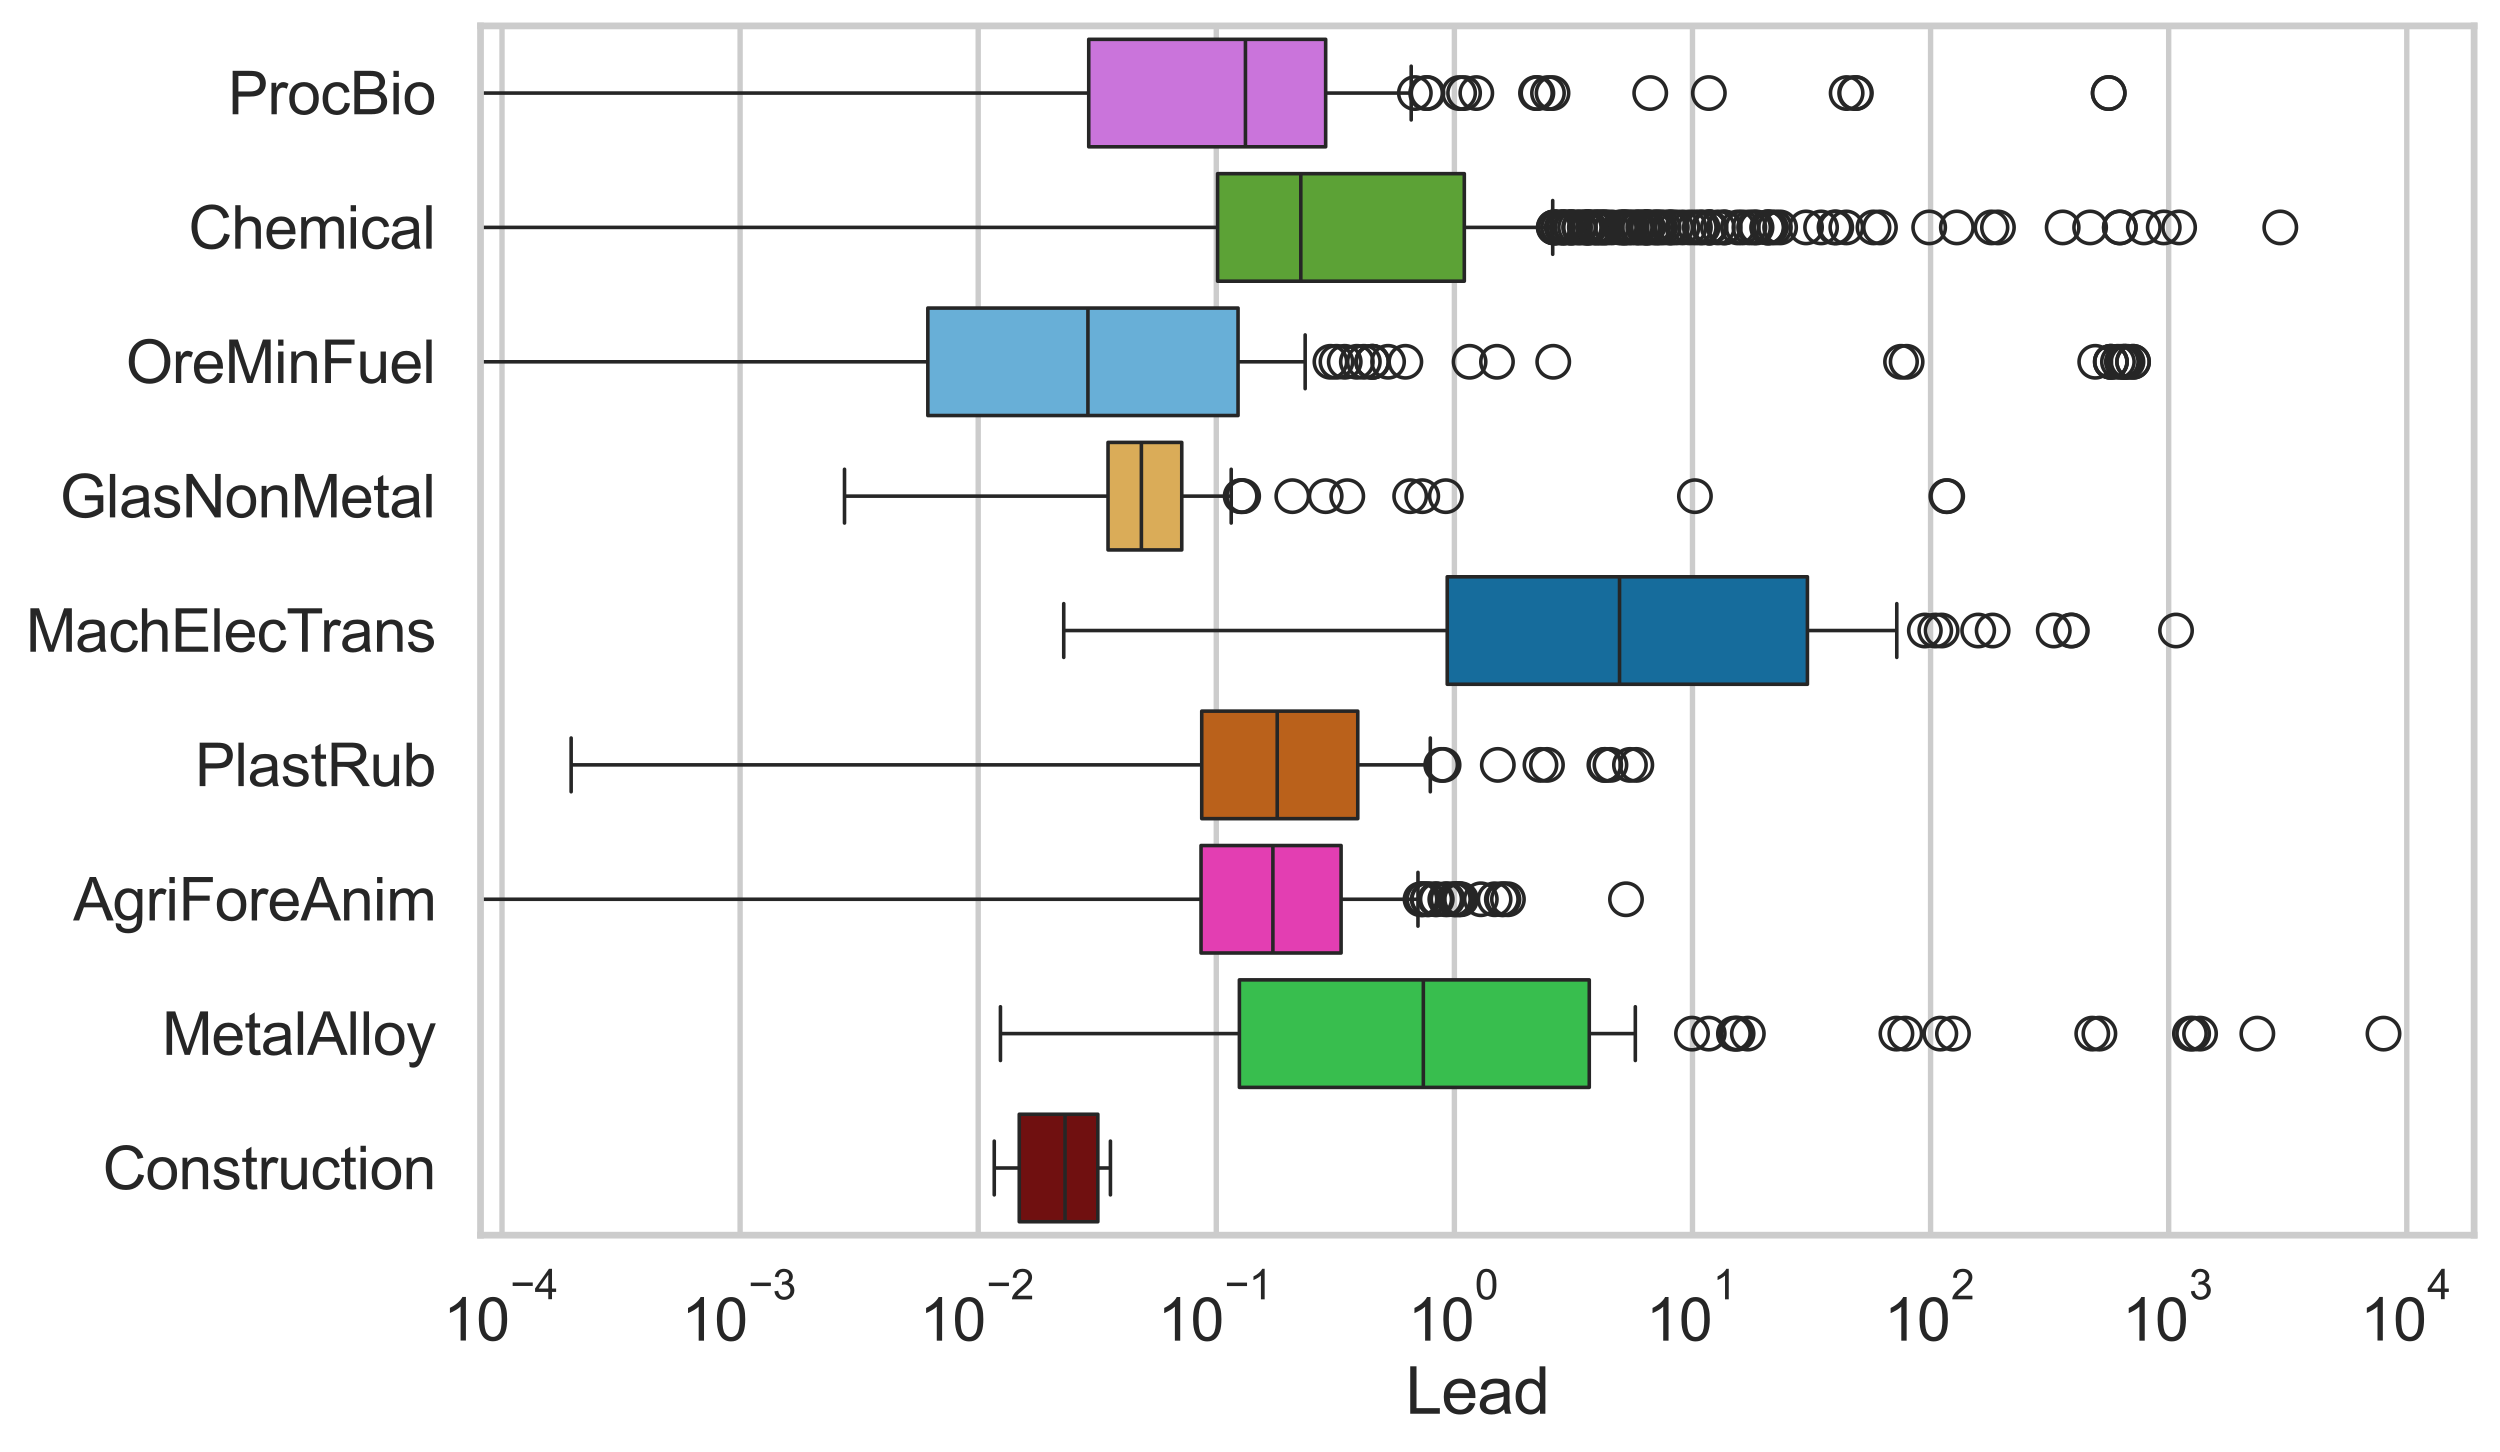 <?xml version="1.0" encoding="utf-8" standalone="no"?>
<!DOCTYPE svg PUBLIC "-//W3C//DTD SVG 1.1//EN"
  "http://www.w3.org/Graphics/SVG/1.1/DTD/svg11.dtd">
<svg xmlns:xlink="http://www.w3.org/1999/xlink" width="695.577pt" height="404.121pt" viewBox="0 0 695.577 404.121" xmlns="http://www.w3.org/2000/svg" version="1.1">
 <defs>
  <style type="text/css">*{stroke-linejoin: round; stroke-linecap: butt}</style>
 </defs>
 <g id="figure_1">
  <g id="patch_1">
   <path d="M 0 404.121 
L 695.577 404.121 
L 695.577 0 
L 0 0 
z
" style="fill: #ffffff"/>
  </g>
  <g id="axes_1">
   <g id="patch_2">
    <path d="M 133.697 343.665 
L 688.377 343.665 
L 688.377 7.2 
L 133.697 7.2 
z
" style="fill: #ffffff"/>
   </g>
   <g id="matplotlib.axis_1">
    <g id="xtick_1">
     <g id="line2d_1">
      <path d="M 139.674 343.665 
L 139.674 7.2 
" clip-path="url(#p2e1e5eff1b)" style="fill: none; stroke: #cccccc; stroke-width: 1.5; stroke-linecap: round"/>
     </g>
     <g id="text_1">
      <!-- $\mathdefault{10^{-4}}$ -->
      <g style="fill: #262626" transform="translate(123.339 373.015) scale(0.165 -0.165)">
       <defs>
        <path id="ArialMT-31" d="M 2384 0 
L 1822 0 
L 1822 3584 
Q 1619 3391 1289 3197 
Q 959 3003 697 2906 
L 697 3450 
Q 1169 3672 1522 3987 
Q 1875 4303 2022 4600 
L 2384 4600 
L 2384 0 
z
" transform="scale(0.016)"/>
        <path id="ArialMT-30" d="M 266 2259 
Q 266 3072 433 3567 
Q 600 4063 929 4331 
Q 1259 4600 1759 4600 
Q 2128 4600 2406 4451 
Q 2684 4303 2865 4023 
Q 3047 3744 3150 3342 
Q 3253 2941 3253 2259 
Q 3253 1453 3087 958 
Q 2922 463 2592 192 
Q 2263 -78 1759 -78 
Q 1097 -78 719 397 
Q 266 969 266 2259 
z
M 844 2259 
Q 844 1131 1108 757 
Q 1372 384 1759 384 
Q 2147 384 2411 759 
Q 2675 1134 2675 2259 
Q 2675 3391 2411 3762 
Q 2147 4134 1753 4134 
Q 1366 4134 1134 3806 
Q 844 3388 844 2259 
z
" transform="scale(0.016)"/>
        <path id="ArialMT-2212" d="M 3381 1997 
L 356 1997 
L 356 2522 
L 3381 2522 
L 3381 1997 
z
" transform="scale(0.016)"/>
        <path id="ArialMT-34" d="M 2069 0 
L 2069 1097 
L 81 1097 
L 81 1613 
L 2172 4581 
L 2631 4581 
L 2631 1613 
L 3250 1613 
L 3250 1097 
L 2631 1097 
L 2631 0 
L 2069 0 
z
M 2069 1613 
L 2069 3678 
L 634 1613 
L 2069 1613 
z
" transform="scale(0.016)"/>
       </defs>
       <use xlink:href="#ArialMT-31" transform="translate(0 0.202)"/>
       <use xlink:href="#ArialMT-30" transform="translate(55.615 0.202)"/>
       <use xlink:href="#ArialMT-2212" transform="translate(112.973 69.895) scale(0.7)"/>
       <use xlink:href="#ArialMT-34" transform="translate(153.852 69.895) scale(0.7)"/>
      </g>
     </g>
    </g>
    <g id="xtick_2">
     <g id="line2d_2">
      <path d="M 205.92 343.665 
L 205.92 7.2 
" clip-path="url(#p2e1e5eff1b)" style="fill: none; stroke: #cccccc; stroke-width: 1.5; stroke-linecap: round"/>
     </g>
     <g id="text_2">
      <!-- $\mathdefault{10^{-3}}$ -->
      <g style="fill: #262626" transform="translate(189.585 373.18) scale(0.165 -0.165)">
       <defs>
        <path id="ArialMT-33" d="M 269 1209 
L 831 1284 
Q 928 806 1161 595 
Q 1394 384 1728 384 
Q 2125 384 2398 659 
Q 2672 934 2672 1341 
Q 2672 1728 2419 1979 
Q 2166 2231 1775 2231 
Q 1616 2231 1378 2169 
L 1441 2663 
Q 1497 2656 1531 2656 
Q 1891 2656 2178 2843 
Q 2466 3031 2466 3422 
Q 2466 3731 2256 3934 
Q 2047 4138 1716 4138 
Q 1388 4138 1169 3931 
Q 950 3725 888 3313 
L 325 3413 
Q 428 3978 793 4289 
Q 1159 4600 1703 4600 
Q 2078 4600 2393 4439 
Q 2709 4278 2876 4000 
Q 3044 3722 3044 3409 
Q 3044 3113 2884 2869 
Q 2725 2625 2413 2481 
Q 2819 2388 3044 2092 
Q 3269 1797 3269 1353 
Q 3269 753 2831 336 
Q 2394 -81 1725 -81 
Q 1122 -81 723 278 
Q 325 638 269 1209 
z
" transform="scale(0.016)"/>
       </defs>
       <use xlink:href="#ArialMT-31" transform="translate(0 0.994)"/>
       <use xlink:href="#ArialMT-30" transform="translate(55.615 0.994)"/>
       <use xlink:href="#ArialMT-2212" transform="translate(112.973 70.688) scale(0.7)"/>
       <use xlink:href="#ArialMT-33" transform="translate(153.852 70.688) scale(0.7)"/>
      </g>
     </g>
    </g>
    <g id="xtick_3">
     <g id="line2d_3">
      <path d="M 272.165 343.665 
L 272.165 7.2 
" clip-path="url(#p2e1e5eff1b)" style="fill: none; stroke: #cccccc; stroke-width: 1.5; stroke-linecap: round"/>
     </g>
     <g id="text_3">
      <!-- $\mathdefault{10^{-2}}$ -->
      <g style="fill: #262626" transform="translate(255.83 373.18) scale(0.165 -0.165)">
       <defs>
        <path id="ArialMT-32" d="M 3222 541 
L 3222 0 
L 194 0 
Q 188 203 259 391 
Q 375 700 629 1000 
Q 884 1300 1366 1694 
Q 2113 2306 2375 2664 
Q 2638 3022 2638 3341 
Q 2638 3675 2398 3904 
Q 2159 4134 1775 4134 
Q 1369 4134 1125 3890 
Q 881 3647 878 3216 
L 300 3275 
Q 359 3922 746 4261 
Q 1134 4600 1788 4600 
Q 2447 4600 2831 4234 
Q 3216 3869 3216 3328 
Q 3216 3053 3103 2787 
Q 2991 2522 2730 2228 
Q 2469 1934 1863 1422 
Q 1356 997 1212 845 
Q 1069 694 975 541 
L 3222 541 
z
" transform="scale(0.016)"/>
       </defs>
       <use xlink:href="#ArialMT-31" transform="translate(0 0.994)"/>
       <use xlink:href="#ArialMT-30" transform="translate(55.615 0.994)"/>
       <use xlink:href="#ArialMT-2212" transform="translate(112.973 70.688) scale(0.7)"/>
       <use xlink:href="#ArialMT-32" transform="translate(153.852 70.688) scale(0.7)"/>
      </g>
     </g>
    </g>
    <g id="xtick_4">
     <g id="line2d_4">
      <path d="M 338.41 343.665 
L 338.41 7.2 
" clip-path="url(#p2e1e5eff1b)" style="fill: none; stroke: #cccccc; stroke-width: 1.5; stroke-linecap: round"/>
     </g>
     <g id="text_4">
      <!-- $\mathdefault{10^{-1}}$ -->
      <g style="fill: #262626" transform="translate(322.075 373.18) scale(0.165 -0.165)">
       <use xlink:href="#ArialMT-31" transform="translate(0 0.994)"/>
       <use xlink:href="#ArialMT-30" transform="translate(55.615 0.994)"/>
       <use xlink:href="#ArialMT-2212" transform="translate(112.973 70.688) scale(0.7)"/>
       <use xlink:href="#ArialMT-31" transform="translate(153.852 70.688) scale(0.7)"/>
      </g>
     </g>
    </g>
    <g id="xtick_5">
     <g id="line2d_5">
      <path d="M 404.655 343.665 
L 404.655 7.2 
" clip-path="url(#p2e1e5eff1b)" style="fill: none; stroke: #cccccc; stroke-width: 1.5; stroke-linecap: round"/>
     </g>
     <g id="text_5">
      <!-- $\mathdefault{10^{0}}$ -->
      <g style="fill: #262626" transform="translate(391.703 373.18) scale(0.165 -0.165)">
       <use xlink:href="#ArialMT-31" transform="translate(0 0.994)"/>
       <use xlink:href="#ArialMT-30" transform="translate(55.615 0.994)"/>
       <use xlink:href="#ArialMT-30" transform="translate(112.973 70.688) scale(0.7)"/>
      </g>
     </g>
    </g>
    <g id="xtick_6">
     <g id="line2d_6">
      <path d="M 470.9 343.665 
L 470.9 7.2 
" clip-path="url(#p2e1e5eff1b)" style="fill: none; stroke: #cccccc; stroke-width: 1.5; stroke-linecap: round"/>
     </g>
     <g id="text_6">
      <!-- $\mathdefault{10^{1}}$ -->
      <g style="fill: #262626" transform="translate(457.948 373.18) scale(0.165 -0.165)">
       <use xlink:href="#ArialMT-31" transform="translate(0 0.994)"/>
       <use xlink:href="#ArialMT-30" transform="translate(55.615 0.994)"/>
       <use xlink:href="#ArialMT-31" transform="translate(112.973 70.688) scale(0.7)"/>
      </g>
     </g>
    </g>
    <g id="xtick_7">
     <g id="line2d_7">
      <path d="M 537.145 343.665 
L 537.145 7.2 
" clip-path="url(#p2e1e5eff1b)" style="fill: none; stroke: #cccccc; stroke-width: 1.5; stroke-linecap: round"/>
     </g>
     <g id="text_7">
      <!-- $\mathdefault{10^{2}}$ -->
      <g style="fill: #262626" transform="translate(524.193 373.18) scale(0.165 -0.165)">
       <use xlink:href="#ArialMT-31" transform="translate(0 0.994)"/>
       <use xlink:href="#ArialMT-30" transform="translate(55.615 0.994)"/>
       <use xlink:href="#ArialMT-32" transform="translate(112.973 70.688) scale(0.7)"/>
      </g>
     </g>
    </g>
    <g id="xtick_8">
     <g id="line2d_8">
      <path d="M 603.39 343.665 
L 603.39 7.2 
" clip-path="url(#p2e1e5eff1b)" style="fill: none; stroke: #cccccc; stroke-width: 1.5; stroke-linecap: round"/>
     </g>
     <g id="text_8">
      <!-- $\mathdefault{10^{3}}$ -->
      <g style="fill: #262626" transform="translate(590.438 373.18) scale(0.165 -0.165)">
       <use xlink:href="#ArialMT-31" transform="translate(0 0.994)"/>
       <use xlink:href="#ArialMT-30" transform="translate(55.615 0.994)"/>
       <use xlink:href="#ArialMT-33" transform="translate(112.973 70.688) scale(0.7)"/>
      </g>
     </g>
    </g>
    <g id="xtick_9">
     <g id="line2d_9">
      <path d="M 669.636 343.665 
L 669.636 7.2 
" clip-path="url(#p2e1e5eff1b)" style="fill: none; stroke: #cccccc; stroke-width: 1.5; stroke-linecap: round"/>
     </g>
     <g id="text_9">
      <!-- $\mathdefault{10^{4}}$ -->
      <g style="fill: #262626" transform="translate(656.683 373.015) scale(0.165 -0.165)">
       <use xlink:href="#ArialMT-31" transform="translate(0 0.202)"/>
       <use xlink:href="#ArialMT-30" transform="translate(55.615 0.202)"/>
       <use xlink:href="#ArialMT-34" transform="translate(112.973 69.895) scale(0.7)"/>
      </g>
     </g>
    </g>
    <g id="xtick_10"/>
    <g id="xtick_11"/>
    <g id="xtick_12"/>
    <g id="xtick_13"/>
    <g id="xtick_14"/>
    <g id="xtick_15"/>
    <g id="xtick_16"/>
    <g id="xtick_17"/>
    <g id="xtick_18"/>
    <g id="xtick_19"/>
    <g id="xtick_20"/>
    <g id="xtick_21"/>
    <g id="xtick_22"/>
    <g id="xtick_23"/>
    <g id="xtick_24"/>
    <g id="xtick_25"/>
    <g id="xtick_26"/>
    <g id="xtick_27"/>
    <g id="xtick_28"/>
    <g id="xtick_29"/>
    <g id="xtick_30"/>
    <g id="xtick_31"/>
    <g id="xtick_32"/>
    <g id="xtick_33"/>
    <g id="xtick_34"/>
    <g id="xtick_35"/>
    <g id="xtick_36"/>
    <g id="xtick_37"/>
    <g id="xtick_38"/>
    <g id="xtick_39"/>
    <g id="xtick_40"/>
    <g id="xtick_41"/>
    <g id="xtick_42"/>
    <g id="xtick_43"/>
    <g id="xtick_44"/>
    <g id="xtick_45"/>
    <g id="xtick_46"/>
    <g id="xtick_47"/>
    <g id="xtick_48"/>
    <g id="xtick_49"/>
    <g id="xtick_50"/>
    <g id="xtick_51"/>
    <g id="xtick_52"/>
    <g id="xtick_53"/>
    <g id="xtick_54"/>
    <g id="xtick_55"/>
    <g id="xtick_56"/>
    <g id="xtick_57"/>
    <g id="xtick_58"/>
    <g id="xtick_59"/>
    <g id="xtick_60"/>
    <g id="xtick_61"/>
    <g id="xtick_62"/>
    <g id="xtick_63"/>
    <g id="xtick_64"/>
    <g id="xtick_65"/>
    <g id="xtick_66"/>
    <g id="xtick_67"/>
    <g id="xtick_68"/>
    <g id="xtick_69"/>
    <g id="xtick_70"/>
    <g id="xtick_71"/>
    <g id="xtick_72"/>
    <g id="xtick_73"/>
    <g id="xtick_74"/>
    <g id="text_10">
     <!-- Lead -->
     <g style="fill: #262626" transform="translate(391.018 393.344) scale(0.18 -0.18)">
      <defs>
       <path id="ArialMT-4c" d="M 469 0 
L 469 4581 
L 1075 4581 
L 1075 541 
L 3331 541 
L 3331 0 
L 469 0 
z
" transform="scale(0.016)"/>
       <path id="ArialMT-65" d="M 2694 1069 
L 3275 997 
Q 3138 488 2766 206 
Q 2394 -75 1816 -75 
Q 1088 -75 661 373 
Q 234 822 234 1631 
Q 234 2469 665 2931 
Q 1097 3394 1784 3394 
Q 2450 3394 2872 2941 
Q 3294 2488 3294 1666 
Q 3294 1616 3291 1516 
L 816 1516 
Q 847 969 1125 678 
Q 1403 388 1819 388 
Q 2128 388 2347 550 
Q 2566 713 2694 1069 
z
M 847 1978 
L 2700 1978 
Q 2663 2397 2488 2606 
Q 2219 2931 1791 2931 
Q 1403 2931 1139 2672 
Q 875 2413 847 1978 
z
" transform="scale(0.016)"/>
       <path id="ArialMT-61" d="M 2588 409 
Q 2275 144 1986 34 
Q 1697 -75 1366 -75 
Q 819 -75 525 192 
Q 231 459 231 875 
Q 231 1119 342 1320 
Q 453 1522 633 1644 
Q 813 1766 1038 1828 
Q 1203 1872 1538 1913 
Q 2219 1994 2541 2106 
Q 2544 2222 2544 2253 
Q 2544 2597 2384 2738 
Q 2169 2928 1744 2928 
Q 1347 2928 1158 2789 
Q 969 2650 878 2297 
L 328 2372 
Q 403 2725 575 2942 
Q 747 3159 1072 3276 
Q 1397 3394 1825 3394 
Q 2250 3394 2515 3294 
Q 2781 3194 2906 3042 
Q 3031 2891 3081 2659 
Q 3109 2516 3109 2141 
L 3109 1391 
Q 3109 606 3145 398 
Q 3181 191 3288 0 
L 2700 0 
Q 2613 175 2588 409 
z
M 2541 1666 
Q 2234 1541 1622 1453 
Q 1275 1403 1131 1340 
Q 988 1278 909 1158 
Q 831 1038 831 891 
Q 831 666 1001 516 
Q 1172 366 1500 366 
Q 1825 366 2078 508 
Q 2331 650 2450 897 
Q 2541 1088 2541 1459 
L 2541 1666 
z
" transform="scale(0.016)"/>
       <path id="ArialMT-64" d="M 2575 0 
L 2575 419 
Q 2259 -75 1647 -75 
Q 1250 -75 917 144 
Q 584 363 401 755 
Q 219 1147 219 1656 
Q 219 2153 384 2558 
Q 550 2963 881 3178 
Q 1213 3394 1622 3394 
Q 1922 3394 2156 3267 
Q 2391 3141 2538 2938 
L 2538 4581 
L 3097 4581 
L 3097 0 
L 2575 0 
z
M 797 1656 
Q 797 1019 1065 703 
Q 1334 388 1700 388 
Q 2069 388 2326 689 
Q 2584 991 2584 1609 
Q 2584 2291 2321 2609 
Q 2059 2928 1675 2928 
Q 1300 2928 1048 2622 
Q 797 2316 797 1656 
z
" transform="scale(0.016)"/>
      </defs>
      <use xlink:href="#ArialMT-4c"/>
      <use xlink:href="#ArialMT-65" transform="translate(55.615 0)"/>
      <use xlink:href="#ArialMT-61" transform="translate(111.23 0)"/>
      <use xlink:href="#ArialMT-64" transform="translate(166.846 0)"/>
     </g>
    </g>
   </g>
   <g id="matplotlib.axis_2">
    <g id="ytick_1">
     <g id="text_11">
      <!-- ProcBio -->
      <g style="fill: #262626" transform="translate(63.424 31.798) scale(0.165 -0.165)">
       <defs>
        <path id="ArialMT-50" d="M 494 0 
L 494 4581 
L 2222 4581 
Q 2678 4581 2919 4538 
Q 3256 4481 3484 4323 
Q 3713 4166 3852 3881 
Q 3991 3597 3991 3256 
Q 3991 2672 3619 2267 
Q 3247 1863 2275 1863 
L 1100 1863 
L 1100 0 
L 494 0 
z
M 1100 2403 
L 2284 2403 
Q 2872 2403 3119 2622 
Q 3366 2841 3366 3238 
Q 3366 3525 3220 3729 
Q 3075 3934 2838 4000 
Q 2684 4041 2272 4041 
L 1100 4041 
L 1100 2403 
z
" transform="scale(0.016)"/>
        <path id="ArialMT-72" d="M 416 0 
L 416 3319 
L 922 3319 
L 922 2816 
Q 1116 3169 1280 3281 
Q 1444 3394 1641 3394 
Q 1925 3394 2219 3213 
L 2025 2691 
Q 1819 2813 1613 2813 
Q 1428 2813 1281 2702 
Q 1134 2591 1072 2394 
Q 978 2094 978 1738 
L 978 0 
L 416 0 
z
" transform="scale(0.016)"/>
        <path id="ArialMT-6f" d="M 213 1659 
Q 213 2581 725 3025 
Q 1153 3394 1769 3394 
Q 2453 3394 2887 2945 
Q 3322 2497 3322 1706 
Q 3322 1066 3130 698 
Q 2938 331 2570 128 
Q 2203 -75 1769 -75 
Q 1072 -75 642 372 
Q 213 819 213 1659 
z
M 791 1659 
Q 791 1022 1069 705 
Q 1347 388 1769 388 
Q 2188 388 2466 706 
Q 2744 1025 2744 1678 
Q 2744 2294 2464 2611 
Q 2184 2928 1769 2928 
Q 1347 2928 1069 2612 
Q 791 2297 791 1659 
z
" transform="scale(0.016)"/>
        <path id="ArialMT-63" d="M 2588 1216 
L 3141 1144 
Q 3050 572 2676 248 
Q 2303 -75 1759 -75 
Q 1078 -75 664 370 
Q 250 816 250 1647 
Q 250 2184 428 2587 
Q 606 2991 970 3192 
Q 1334 3394 1763 3394 
Q 2303 3394 2647 3120 
Q 2991 2847 3088 2344 
L 2541 2259 
Q 2463 2594 2264 2762 
Q 2066 2931 1784 2931 
Q 1359 2931 1093 2626 
Q 828 2322 828 1663 
Q 828 994 1084 691 
Q 1341 388 1753 388 
Q 2084 388 2306 591 
Q 2528 794 2588 1216 
z
" transform="scale(0.016)"/>
        <path id="ArialMT-42" d="M 469 0 
L 469 4581 
L 2188 4581 
Q 2713 4581 3030 4442 
Q 3347 4303 3526 4014 
Q 3706 3725 3706 3409 
Q 3706 3116 3547 2856 
Q 3388 2597 3066 2438 
Q 3481 2316 3704 2022 
Q 3928 1728 3928 1328 
Q 3928 1006 3792 729 
Q 3656 453 3456 303 
Q 3256 153 2954 76 
Q 2653 0 2216 0 
L 469 0 
z
M 1075 2656 
L 2066 2656 
Q 2469 2656 2644 2709 
Q 2875 2778 2992 2937 
Q 3109 3097 3109 3338 
Q 3109 3566 3000 3739 
Q 2891 3913 2687 3977 
Q 2484 4041 1991 4041 
L 1075 4041 
L 1075 2656 
z
M 1075 541 
L 2216 541 
Q 2509 541 2628 563 
Q 2838 600 2978 687 
Q 3119 775 3209 942 
Q 3300 1109 3300 1328 
Q 3300 1584 3169 1773 
Q 3038 1963 2805 2039 
Q 2572 2116 2134 2116 
L 1075 2116 
L 1075 541 
z
" transform="scale(0.016)"/>
        <path id="ArialMT-69" d="M 425 3934 
L 425 4581 
L 988 4581 
L 988 3934 
L 425 3934 
z
M 425 0 
L 425 3319 
L 988 3319 
L 988 0 
L 425 0 
z
" transform="scale(0.016)"/>
       </defs>
       <use xlink:href="#ArialMT-50"/>
       <use xlink:href="#ArialMT-72" transform="translate(66.699 0)"/>
       <use xlink:href="#ArialMT-6f" transform="translate(100 0)"/>
       <use xlink:href="#ArialMT-63" transform="translate(155.615 0)"/>
       <use xlink:href="#ArialMT-42" transform="translate(205.615 0)"/>
       <use xlink:href="#ArialMT-69" transform="translate(272.314 0)"/>
       <use xlink:href="#ArialMT-6f" transform="translate(294.531 0)"/>
      </g>
     </g>
    </g>
    <g id="ytick_2">
     <g id="text_12">
      <!-- Chemical -->
      <g style="fill: #262626" transform="translate(52.428 69.183) scale(0.165 -0.165)">
       <defs>
        <path id="ArialMT-43" d="M 3763 1606 
L 4369 1453 
Q 4178 706 3683 314 
Q 3188 -78 2472 -78 
Q 1731 -78 1267 223 
Q 803 525 561 1097 
Q 319 1669 319 2325 
Q 319 3041 592 3573 
Q 866 4106 1370 4382 
Q 1875 4659 2481 4659 
Q 3169 4659 3637 4309 
Q 4106 3959 4291 3325 
L 3694 3184 
Q 3534 3684 3231 3912 
Q 2928 4141 2469 4141 
Q 1941 4141 1586 3887 
Q 1231 3634 1087 3207 
Q 944 2781 944 2328 
Q 944 1744 1114 1308 
Q 1284 872 1643 656 
Q 2003 441 2422 441 
Q 2931 441 3284 734 
Q 3638 1028 3763 1606 
z
" transform="scale(0.016)"/>
        <path id="ArialMT-68" d="M 422 0 
L 422 4581 
L 984 4581 
L 984 2938 
Q 1378 3394 1978 3394 
Q 2347 3394 2619 3248 
Q 2891 3103 3008 2847 
Q 3125 2591 3125 2103 
L 3125 0 
L 2563 0 
L 2563 2103 
Q 2563 2525 2380 2717 
Q 2197 2909 1863 2909 
Q 1613 2909 1392 2779 
Q 1172 2650 1078 2428 
Q 984 2206 984 1816 
L 984 0 
L 422 0 
z
" transform="scale(0.016)"/>
        <path id="ArialMT-6d" d="M 422 0 
L 422 3319 
L 925 3319 
L 925 2853 
Q 1081 3097 1340 3245 
Q 1600 3394 1931 3394 
Q 2300 3394 2536 3241 
Q 2772 3088 2869 2813 
Q 3263 3394 3894 3394 
Q 4388 3394 4653 3120 
Q 4919 2847 4919 2278 
L 4919 0 
L 4359 0 
L 4359 2091 
Q 4359 2428 4304 2576 
Q 4250 2725 4106 2815 
Q 3963 2906 3769 2906 
Q 3419 2906 3187 2673 
Q 2956 2441 2956 1928 
L 2956 0 
L 2394 0 
L 2394 2156 
Q 2394 2531 2256 2718 
Q 2119 2906 1806 2906 
Q 1569 2906 1367 2781 
Q 1166 2656 1075 2415 
Q 984 2175 984 1722 
L 984 0 
L 422 0 
z
" transform="scale(0.016)"/>
        <path id="ArialMT-6c" d="M 409 0 
L 409 4581 
L 972 4581 
L 972 0 
L 409 0 
z
" transform="scale(0.016)"/>
       </defs>
       <use xlink:href="#ArialMT-43"/>
       <use xlink:href="#ArialMT-68" transform="translate(72.217 0)"/>
       <use xlink:href="#ArialMT-65" transform="translate(127.832 0)"/>
       <use xlink:href="#ArialMT-6d" transform="translate(183.447 0)"/>
       <use xlink:href="#ArialMT-69" transform="translate(266.748 0)"/>
       <use xlink:href="#ArialMT-63" transform="translate(288.965 0)"/>
       <use xlink:href="#ArialMT-61" transform="translate(338.965 0)"/>
       <use xlink:href="#ArialMT-6c" transform="translate(394.58 0)"/>
      </g>
     </g>
    </g>
    <g id="ytick_3">
     <g id="text_13">
      <!-- OreMinFuel -->
      <g style="fill: #262626" transform="translate(35.013 106.568) scale(0.165 -0.165)">
       <defs>
        <path id="ArialMT-4f" d="M 309 2231 
Q 309 3372 921 4017 
Q 1534 4663 2503 4663 
Q 3138 4663 3647 4359 
Q 4156 4056 4423 3514 
Q 4691 2972 4691 2284 
Q 4691 1588 4409 1038 
Q 4128 488 3612 205 
Q 3097 -78 2500 -78 
Q 1853 -78 1343 234 
Q 834 547 571 1087 
Q 309 1628 309 2231 
z
M 934 2222 
Q 934 1394 1379 917 
Q 1825 441 2497 441 
Q 3181 441 3623 922 
Q 4066 1403 4066 2288 
Q 4066 2847 3877 3264 
Q 3688 3681 3323 3911 
Q 2959 4141 2506 4141 
Q 1863 4141 1398 3698 
Q 934 3256 934 2222 
z
" transform="scale(0.016)"/>
        <path id="ArialMT-4d" d="M 475 0 
L 475 4581 
L 1388 4581 
L 2472 1338 
Q 2622 884 2691 659 
Q 2769 909 2934 1394 
L 4031 4581 
L 4847 4581 
L 4847 0 
L 4263 0 
L 4263 3834 
L 2931 0 
L 2384 0 
L 1059 3900 
L 1059 0 
L 475 0 
z
" transform="scale(0.016)"/>
        <path id="ArialMT-6e" d="M 422 0 
L 422 3319 
L 928 3319 
L 928 2847 
Q 1294 3394 1984 3394 
Q 2284 3394 2536 3286 
Q 2788 3178 2913 3003 
Q 3038 2828 3088 2588 
Q 3119 2431 3119 2041 
L 3119 0 
L 2556 0 
L 2556 2019 
Q 2556 2363 2490 2533 
Q 2425 2703 2258 2804 
Q 2091 2906 1866 2906 
Q 1506 2906 1245 2678 
Q 984 2450 984 1813 
L 984 0 
L 422 0 
z
" transform="scale(0.016)"/>
        <path id="ArialMT-46" d="M 525 0 
L 525 4581 
L 3616 4581 
L 3616 4041 
L 1131 4041 
L 1131 2622 
L 3281 2622 
L 3281 2081 
L 1131 2081 
L 1131 0 
L 525 0 
z
" transform="scale(0.016)"/>
        <path id="ArialMT-75" d="M 2597 0 
L 2597 488 
Q 2209 -75 1544 -75 
Q 1250 -75 995 37 
Q 741 150 617 320 
Q 494 491 444 738 
Q 409 903 409 1263 
L 409 3319 
L 972 3319 
L 972 1478 
Q 972 1038 1006 884 
Q 1059 663 1231 536 
Q 1403 409 1656 409 
Q 1909 409 2131 539 
Q 2353 669 2445 892 
Q 2538 1116 2538 1541 
L 2538 3319 
L 3100 3319 
L 3100 0 
L 2597 0 
z
" transform="scale(0.016)"/>
       </defs>
       <use xlink:href="#ArialMT-4f"/>
       <use xlink:href="#ArialMT-72" transform="translate(77.783 0)"/>
       <use xlink:href="#ArialMT-65" transform="translate(111.084 0)"/>
       <use xlink:href="#ArialMT-4d" transform="translate(166.699 0)"/>
       <use xlink:href="#ArialMT-69" transform="translate(250 0)"/>
       <use xlink:href="#ArialMT-6e" transform="translate(272.217 0)"/>
       <use xlink:href="#ArialMT-46" transform="translate(327.832 0)"/>
       <use xlink:href="#ArialMT-75" transform="translate(388.916 0)"/>
       <use xlink:href="#ArialMT-65" transform="translate(444.531 0)"/>
       <use xlink:href="#ArialMT-6c" transform="translate(500.146 0)"/>
      </g>
     </g>
    </g>
    <g id="ytick_4">
     <g id="text_14">
      <!-- GlasNonMetal -->
      <g style="fill: #262626" transform="translate(16.659 143.953) scale(0.165 -0.165)">
       <defs>
        <path id="ArialMT-47" d="M 2638 1797 
L 2638 2334 
L 4578 2338 
L 4578 638 
Q 4131 281 3656 101 
Q 3181 -78 2681 -78 
Q 2006 -78 1454 211 
Q 903 500 622 1047 
Q 341 1594 341 2269 
Q 341 2938 620 3517 
Q 900 4097 1425 4378 
Q 1950 4659 2634 4659 
Q 3131 4659 3532 4498 
Q 3934 4338 4162 4050 
Q 4391 3763 4509 3300 
L 3963 3150 
Q 3859 3500 3706 3700 
Q 3553 3900 3268 4020 
Q 2984 4141 2638 4141 
Q 2222 4141 1919 4014 
Q 1616 3888 1430 3681 
Q 1244 3475 1141 3228 
Q 966 2803 966 2306 
Q 966 1694 1177 1281 
Q 1388 869 1791 669 
Q 2194 469 2647 469 
Q 3041 469 3416 620 
Q 3791 772 3984 944 
L 3984 1797 
L 2638 1797 
z
" transform="scale(0.016)"/>
        <path id="ArialMT-73" d="M 197 991 
L 753 1078 
Q 800 744 1014 566 
Q 1228 388 1613 388 
Q 2000 388 2187 545 
Q 2375 703 2375 916 
Q 2375 1106 2209 1216 
Q 2094 1291 1634 1406 
Q 1016 1563 777 1677 
Q 538 1791 414 1992 
Q 291 2194 291 2438 
Q 291 2659 392 2848 
Q 494 3038 669 3163 
Q 800 3259 1026 3326 
Q 1253 3394 1513 3394 
Q 1903 3394 2198 3281 
Q 2494 3169 2634 2976 
Q 2775 2784 2828 2463 
L 2278 2388 
Q 2241 2644 2061 2787 
Q 1881 2931 1553 2931 
Q 1166 2931 1000 2803 
Q 834 2675 834 2503 
Q 834 2394 903 2306 
Q 972 2216 1119 2156 
Q 1203 2125 1616 2013 
Q 2213 1853 2448 1751 
Q 2684 1650 2818 1456 
Q 2953 1263 2953 975 
Q 2953 694 2789 445 
Q 2625 197 2315 61 
Q 2006 -75 1616 -75 
Q 969 -75 630 194 
Q 291 463 197 991 
z
" transform="scale(0.016)"/>
        <path id="ArialMT-4e" d="M 488 0 
L 488 4581 
L 1109 4581 
L 3516 984 
L 3516 4581 
L 4097 4581 
L 4097 0 
L 3475 0 
L 1069 3600 
L 1069 0 
L 488 0 
z
" transform="scale(0.016)"/>
        <path id="ArialMT-74" d="M 1650 503 
L 1731 6 
Q 1494 -44 1306 -44 
Q 1000 -44 831 53 
Q 663 150 594 308 
Q 525 466 525 972 
L 525 2881 
L 113 2881 
L 113 3319 
L 525 3319 
L 525 4141 
L 1084 4478 
L 1084 3319 
L 1650 3319 
L 1650 2881 
L 1084 2881 
L 1084 941 
Q 1084 700 1114 631 
Q 1144 563 1211 522 
Q 1278 481 1403 481 
Q 1497 481 1650 503 
z
" transform="scale(0.016)"/>
       </defs>
       <use xlink:href="#ArialMT-47"/>
       <use xlink:href="#ArialMT-6c" transform="translate(77.783 0)"/>
       <use xlink:href="#ArialMT-61" transform="translate(100 0)"/>
       <use xlink:href="#ArialMT-73" transform="translate(155.615 0)"/>
       <use xlink:href="#ArialMT-4e" transform="translate(205.615 0)"/>
       <use xlink:href="#ArialMT-6f" transform="translate(277.832 0)"/>
       <use xlink:href="#ArialMT-6e" transform="translate(333.447 0)"/>
       <use xlink:href="#ArialMT-4d" transform="translate(389.062 0)"/>
       <use xlink:href="#ArialMT-65" transform="translate(472.363 0)"/>
       <use xlink:href="#ArialMT-74" transform="translate(527.979 0)"/>
       <use xlink:href="#ArialMT-61" transform="translate(555.762 0)"/>
       <use xlink:href="#ArialMT-6c" transform="translate(611.377 0)"/>
      </g>
     </g>
    </g>
    <g id="ytick_5">
     <g id="text_15">
      <!-- MachElecTrans -->
      <g style="fill: #262626" transform="translate(7.2 181.337) scale(0.165 -0.165)">
       <defs>
        <path id="ArialMT-45" d="M 506 0 
L 506 4581 
L 3819 4581 
L 3819 4041 
L 1113 4041 
L 1113 2638 
L 3647 2638 
L 3647 2100 
L 1113 2100 
L 1113 541 
L 3925 541 
L 3925 0 
L 506 0 
z
" transform="scale(0.016)"/>
        <path id="ArialMT-54" d="M 1659 0 
L 1659 4041 
L 150 4041 
L 150 4581 
L 3781 4581 
L 3781 4041 
L 2266 4041 
L 2266 0 
L 1659 0 
z
" transform="scale(0.016)"/>
       </defs>
       <use xlink:href="#ArialMT-4d"/>
       <use xlink:href="#ArialMT-61" transform="translate(83.301 0)"/>
       <use xlink:href="#ArialMT-63" transform="translate(138.916 0)"/>
       <use xlink:href="#ArialMT-68" transform="translate(188.916 0)"/>
       <use xlink:href="#ArialMT-45" transform="translate(244.531 0)"/>
       <use xlink:href="#ArialMT-6c" transform="translate(311.23 0)"/>
       <use xlink:href="#ArialMT-65" transform="translate(333.447 0)"/>
       <use xlink:href="#ArialMT-63" transform="translate(389.062 0)"/>
       <use xlink:href="#ArialMT-54" transform="translate(439.062 0)"/>
       <use xlink:href="#ArialMT-72" transform="translate(496.396 0)"/>
       <use xlink:href="#ArialMT-61" transform="translate(529.697 0)"/>
       <use xlink:href="#ArialMT-6e" transform="translate(585.312 0)"/>
       <use xlink:href="#ArialMT-73" transform="translate(640.928 0)"/>
      </g>
     </g>
    </g>
    <g id="ytick_6">
     <g id="text_16">
      <!-- PlastRub -->
      <g style="fill: #262626" transform="translate(54.248 218.722) scale(0.165 -0.165)">
       <defs>
        <path id="ArialMT-52" d="M 503 0 
L 503 4581 
L 2534 4581 
Q 3147 4581 3465 4457 
Q 3784 4334 3975 4021 
Q 4166 3709 4166 3331 
Q 4166 2844 3850 2509 
Q 3534 2175 2875 2084 
Q 3116 1969 3241 1856 
Q 3506 1613 3744 1247 
L 4541 0 
L 3778 0 
L 3172 953 
Q 2906 1366 2734 1584 
Q 2563 1803 2427 1890 
Q 2291 1978 2150 2013 
Q 2047 2034 1813 2034 
L 1109 2034 
L 1109 0 
L 503 0 
z
M 1109 2559 
L 2413 2559 
Q 2828 2559 3062 2645 
Q 3297 2731 3419 2920 
Q 3541 3109 3541 3331 
Q 3541 3656 3305 3865 
Q 3069 4075 2559 4075 
L 1109 4075 
L 1109 2559 
z
" transform="scale(0.016)"/>
        <path id="ArialMT-62" d="M 941 0 
L 419 0 
L 419 4581 
L 981 4581 
L 981 2947 
Q 1338 3394 1891 3394 
Q 2197 3394 2470 3270 
Q 2744 3147 2920 2923 
Q 3097 2700 3197 2384 
Q 3297 2069 3297 1709 
Q 3297 856 2875 390 
Q 2453 -75 1863 -75 
Q 1275 -75 941 416 
L 941 0 
z
M 934 1684 
Q 934 1088 1097 822 
Q 1363 388 1816 388 
Q 2184 388 2453 708 
Q 2722 1028 2722 1663 
Q 2722 2313 2464 2622 
Q 2206 2931 1841 2931 
Q 1472 2931 1203 2611 
Q 934 2291 934 1684 
z
" transform="scale(0.016)"/>
       </defs>
       <use xlink:href="#ArialMT-50"/>
       <use xlink:href="#ArialMT-6c" transform="translate(66.699 0)"/>
       <use xlink:href="#ArialMT-61" transform="translate(88.916 0)"/>
       <use xlink:href="#ArialMT-73" transform="translate(144.531 0)"/>
       <use xlink:href="#ArialMT-74" transform="translate(194.531 0)"/>
       <use xlink:href="#ArialMT-52" transform="translate(222.314 0)"/>
       <use xlink:href="#ArialMT-75" transform="translate(294.531 0)"/>
       <use xlink:href="#ArialMT-62" transform="translate(350.146 0)"/>
      </g>
     </g>
    </g>
    <g id="ytick_7">
     <g id="text_17">
      <!-- AgriForeAnim -->
      <g style="fill: #262626" transform="translate(20.341 256.107) scale(0.165 -0.165)">
       <defs>
        <path id="ArialMT-41" d="M -9 0 
L 1750 4581 
L 2403 4581 
L 4278 0 
L 3588 0 
L 3053 1388 
L 1138 1388 
L 634 0 
L -9 0 
z
M 1313 1881 
L 2866 1881 
L 2388 3150 
Q 2169 3728 2063 4100 
Q 1975 3659 1816 3225 
L 1313 1881 
z
" transform="scale(0.016)"/>
        <path id="ArialMT-67" d="M 319 -275 
L 866 -356 
Q 900 -609 1056 -725 
Q 1266 -881 1628 -881 
Q 2019 -881 2231 -725 
Q 2444 -569 2519 -288 
Q 2563 -116 2559 434 
Q 2191 0 1641 0 
Q 956 0 581 494 
Q 206 988 206 1678 
Q 206 2153 378 2554 
Q 550 2956 876 3175 
Q 1203 3394 1644 3394 
Q 2231 3394 2613 2919 
L 2613 3319 
L 3131 3319 
L 3131 450 
Q 3131 -325 2973 -648 
Q 2816 -972 2473 -1159 
Q 2131 -1347 1631 -1347 
Q 1038 -1347 672 -1080 
Q 306 -813 319 -275 
z
M 784 1719 
Q 784 1066 1043 766 
Q 1303 466 1694 466 
Q 2081 466 2343 764 
Q 2606 1063 2606 1700 
Q 2606 2309 2336 2618 
Q 2066 2928 1684 2928 
Q 1309 2928 1046 2623 
Q 784 2319 784 1719 
z
" transform="scale(0.016)"/>
       </defs>
       <use xlink:href="#ArialMT-41"/>
       <use xlink:href="#ArialMT-67" transform="translate(66.699 0)"/>
       <use xlink:href="#ArialMT-72" transform="translate(122.314 0)"/>
       <use xlink:href="#ArialMT-69" transform="translate(155.615 0)"/>
       <use xlink:href="#ArialMT-46" transform="translate(177.832 0)"/>
       <use xlink:href="#ArialMT-6f" transform="translate(238.916 0)"/>
       <use xlink:href="#ArialMT-72" transform="translate(294.531 0)"/>
       <use xlink:href="#ArialMT-65" transform="translate(327.832 0)"/>
       <use xlink:href="#ArialMT-41" transform="translate(383.447 0)"/>
       <use xlink:href="#ArialMT-6e" transform="translate(450.146 0)"/>
       <use xlink:href="#ArialMT-69" transform="translate(505.762 0)"/>
       <use xlink:href="#ArialMT-6d" transform="translate(527.979 0)"/>
      </g>
     </g>
    </g>
    <g id="ytick_8">
     <g id="text_18">
      <!-- MetalAlloy -->
      <g style="fill: #262626" transform="translate(45.088 293.492) scale(0.165 -0.165)">
       <defs>
        <path id="ArialMT-79" d="M 397 -1278 
L 334 -750 
Q 519 -800 656 -800 
Q 844 -800 956 -737 
Q 1069 -675 1141 -563 
Q 1194 -478 1313 -144 
Q 1328 -97 1363 -6 
L 103 3319 
L 709 3319 
L 1400 1397 
Q 1534 1031 1641 628 
Q 1738 1016 1872 1384 
L 2581 3319 
L 3144 3319 
L 1881 -56 
Q 1678 -603 1566 -809 
Q 1416 -1088 1222 -1217 
Q 1028 -1347 759 -1347 
Q 597 -1347 397 -1278 
z
" transform="scale(0.016)"/>
       </defs>
       <use xlink:href="#ArialMT-4d"/>
       <use xlink:href="#ArialMT-65" transform="translate(83.301 0)"/>
       <use xlink:href="#ArialMT-74" transform="translate(138.916 0)"/>
       <use xlink:href="#ArialMT-61" transform="translate(166.699 0)"/>
       <use xlink:href="#ArialMT-6c" transform="translate(222.314 0)"/>
       <use xlink:href="#ArialMT-41" transform="translate(244.531 0)"/>
       <use xlink:href="#ArialMT-6c" transform="translate(311.23 0)"/>
       <use xlink:href="#ArialMT-6c" transform="translate(333.447 0)"/>
       <use xlink:href="#ArialMT-6f" transform="translate(355.664 0)"/>
       <use xlink:href="#ArialMT-79" transform="translate(411.279 0)"/>
      </g>
     </g>
    </g>
    <g id="ytick_9">
     <g id="text_19">
      <!-- Construction -->
      <g style="fill: #262626" transform="translate(28.575 330.877) scale(0.165 -0.165)">
       <use xlink:href="#ArialMT-43"/>
       <use xlink:href="#ArialMT-6f" transform="translate(72.217 0)"/>
       <use xlink:href="#ArialMT-6e" transform="translate(127.832 0)"/>
       <use xlink:href="#ArialMT-73" transform="translate(183.447 0)"/>
       <use xlink:href="#ArialMT-74" transform="translate(233.447 0)"/>
       <use xlink:href="#ArialMT-72" transform="translate(261.23 0)"/>
       <use xlink:href="#ArialMT-75" transform="translate(294.531 0)"/>
       <use xlink:href="#ArialMT-63" transform="translate(350.146 0)"/>
       <use xlink:href="#ArialMT-74" transform="translate(400.146 0)"/>
       <use xlink:href="#ArialMT-69" transform="translate(427.93 0)"/>
       <use xlink:href="#ArialMT-6f" transform="translate(450.146 0)"/>
       <use xlink:href="#ArialMT-6e" transform="translate(505.762 0)"/>
      </g>
     </g>
    </g>
   </g>
   <g id="patch_3">
    <path d="M 302.92 10.938 
L 302.92 40.846 
L 368.84 40.846 
L 368.84 10.938 
L 302.92 10.938 
z
" clip-path="url(#p2e1e5eff1b)" style="fill: #ca74db; stroke: #262626; stroke-linejoin: miter"/>
   </g>
   <g id="line2d_10">
    <path d="M 302.92 25.892 
L -1 25.892 
" clip-path="url(#p2e1e5eff1b)" style="fill: none; stroke: #262626"/>
   </g>
   <g id="line2d_11">
    <path d="M 368.84 25.892 
L 392.64 25.892 
" clip-path="url(#p2e1e5eff1b)" style="fill: none; stroke: #262626"/>
   </g>
   <g id="line2d_12">
    <path clip-path="url(#p2e1e5eff1b)" style="fill: none; stroke: #262626; stroke-linecap: round"/>
   </g>
   <g id="line2d_13">
    <path d="M 392.64 18.415 
L 392.64 33.369 
" clip-path="url(#p2e1e5eff1b)" style="fill: none; stroke: #262626; stroke-linecap: round"/>
   </g>
   <g id="line2d_14">
    <defs>
     <path id="m8343917732" d="M 0 4.5 
C 1.193 4.5 2.338 4.026 3.182 3.182 
C 4.026 2.338 4.5 1.193 4.5 0 
C 4.5 -1.193 4.026 -2.338 3.182 -3.182 
C 2.338 -4.026 1.193 -4.5 0 -4.5 
C -1.193 -4.5 -2.338 -4.026 -3.182 -3.182 
C -4.026 -2.338 -4.5 -1.193 -4.5 0 
C -4.5 1.193 -4.026 2.338 -3.182 3.182 
C -2.338 4.026 -1.193 4.5 0 4.5 
z
" style="stroke: #262626"/>
    </defs>
    <g clip-path="url(#p2e1e5eff1b)">
     <use xlink:href="#m8343917732" x="397.169" y="25.892" style="fill-opacity: 0; stroke: #262626"/>
     <use xlink:href="#m8343917732" x="475.457" y="25.892" style="fill-opacity: 0; stroke: #262626"/>
     <use xlink:href="#m8343917732" x="516.16" y="25.892" style="fill-opacity: 0; stroke: #262626"/>
     <use xlink:href="#m8343917732" x="513.792" y="25.892" style="fill-opacity: 0; stroke: #262626"/>
     <use xlink:href="#m8343917732" x="427.749" y="25.892" style="fill-opacity: 0; stroke: #262626"/>
     <use xlink:href="#m8343917732" x="516.364" y="25.892" style="fill-opacity: 0; stroke: #262626"/>
     <use xlink:href="#m8343917732" x="459.144" y="25.892" style="fill-opacity: 0; stroke: #262626"/>
     <use xlink:href="#m8343917732" x="407.355" y="25.892" style="fill-opacity: 0; stroke: #262626"/>
     <use xlink:href="#m8343917732" x="430.696" y="25.892" style="fill-opacity: 0; stroke: #262626"/>
     <use xlink:href="#m8343917732" x="393.653" y="25.892" style="fill-opacity: 0; stroke: #262626"/>
     <use xlink:href="#m8343917732" x="405.972" y="25.892" style="fill-opacity: 0; stroke: #262626"/>
     <use xlink:href="#m8343917732" x="586.699" y="25.892" style="fill-opacity: 0; stroke: #262626"/>
     <use xlink:href="#m8343917732" x="431.96" y="25.892" style="fill-opacity: 0; stroke: #262626"/>
     <use xlink:href="#m8343917732" x="410.754" y="25.892" style="fill-opacity: 0; stroke: #262626"/>
     <use xlink:href="#m8343917732" x="396.795" y="25.892" style="fill-opacity: 0; stroke: #262626"/>
     <use xlink:href="#m8343917732" x="586.709" y="25.892" style="fill-opacity: 0; stroke: #262626"/>
     <use xlink:href="#m8343917732" x="427.364" y="25.892" style="fill-opacity: 0; stroke: #262626"/>
    </g>
   </g>
   <g id="patch_4">
    <path d="M 338.772 48.323 
L 338.772 78.231 
L 407.417 78.231 
L 407.417 48.323 
L 338.772 48.323 
z
" clip-path="url(#p2e1e5eff1b)" style="fill: #5ca236; stroke: #262626; stroke-linejoin: miter"/>
   </g>
   <g id="line2d_15">
    <path d="M 338.772 63.277 
L -1 63.277 
" clip-path="url(#p2e1e5eff1b)" style="fill: none; stroke: #262626"/>
   </g>
   <g id="line2d_16">
    <path d="M 407.417 63.277 
L 432.011 63.277 
" clip-path="url(#p2e1e5eff1b)" style="fill: none; stroke: #262626"/>
   </g>
   <g id="line2d_17">
    <path clip-path="url(#p2e1e5eff1b)" style="fill: none; stroke: #262626; stroke-linecap: round"/>
   </g>
   <g id="line2d_18">
    <path d="M 432.011 55.8 
L 432.011 70.754 
" clip-path="url(#p2e1e5eff1b)" style="fill: none; stroke: #262626; stroke-linecap: round"/>
   </g>
   <g id="line2d_19">
    <g clip-path="url(#p2e1e5eff1b)">
     <use xlink:href="#m8343917732" x="491.685" y="63.277" style="fill-opacity: 0; stroke: #262626"/>
     <use xlink:href="#m8343917732" x="477.964" y="63.277" style="fill-opacity: 0; stroke: #262626"/>
     <use xlink:href="#m8343917732" x="471.585" y="63.277" style="fill-opacity: 0; stroke: #262626"/>
     <use xlink:href="#m8343917732" x="461.125" y="63.277" style="fill-opacity: 0; stroke: #262626"/>
     <use xlink:href="#m8343917732" x="523.057" y="63.277" style="fill-opacity: 0; stroke: #262626"/>
     <use xlink:href="#m8343917732" x="589.808" y="63.277" style="fill-opacity: 0; stroke: #262626"/>
     <use xlink:href="#m8343917732" x="450.678" y="63.277" style="fill-opacity: 0; stroke: #262626"/>
     <use xlink:href="#m8343917732" x="451.212" y="63.277" style="fill-opacity: 0; stroke: #262626"/>
     <use xlink:href="#m8343917732" x="432.585" y="63.277" style="fill-opacity: 0; stroke: #262626"/>
     <use xlink:href="#m8343917732" x="634.448" y="63.277" style="fill-opacity: 0; stroke: #262626"/>
     <use xlink:href="#m8343917732" x="453.94" y="63.277" style="fill-opacity: 0; stroke: #262626"/>
     <use xlink:href="#m8343917732" x="589.788" y="63.277" style="fill-opacity: 0; stroke: #262626"/>
     <use xlink:href="#m8343917732" x="448.423" y="63.277" style="fill-opacity: 0; stroke: #262626"/>
     <use xlink:href="#m8343917732" x="464.433" y="63.277" style="fill-opacity: 0; stroke: #262626"/>
     <use xlink:href="#m8343917732" x="452.121" y="63.277" style="fill-opacity: 0; stroke: #262626"/>
     <use xlink:href="#m8343917732" x="437.15" y="63.277" style="fill-opacity: 0; stroke: #262626"/>
     <use xlink:href="#m8343917732" x="510.421" y="63.277" style="fill-opacity: 0; stroke: #262626"/>
     <use xlink:href="#m8343917732" x="475.91" y="63.277" style="fill-opacity: 0; stroke: #262626"/>
     <use xlink:href="#m8343917732" x="446.489" y="63.277" style="fill-opacity: 0; stroke: #262626"/>
     <use xlink:href="#m8343917732" x="432.608" y="63.277" style="fill-opacity: 0; stroke: #262626"/>
     <use xlink:href="#m8343917732" x="506.681" y="63.277" style="fill-opacity: 0; stroke: #262626"/>
     <use xlink:href="#m8343917732" x="460.81" y="63.277" style="fill-opacity: 0; stroke: #262626"/>
     <use xlink:href="#m8343917732" x="513.706" y="63.277" style="fill-opacity: 0; stroke: #262626"/>
     <use xlink:href="#m8343917732" x="432.286" y="63.277" style="fill-opacity: 0; stroke: #262626"/>
     <use xlink:href="#m8343917732" x="573.897" y="63.277" style="fill-opacity: 0; stroke: #262626"/>
     <use xlink:href="#m8343917732" x="458.398" y="63.277" style="fill-opacity: 0; stroke: #262626"/>
     <use xlink:href="#m8343917732" x="606.293" y="63.277" style="fill-opacity: 0; stroke: #262626"/>
     <use xlink:href="#m8343917732" x="464.69" y="63.277" style="fill-opacity: 0; stroke: #262626"/>
     <use xlink:href="#m8343917732" x="432.363" y="63.277" style="fill-opacity: 0; stroke: #262626"/>
     <use xlink:href="#m8343917732" x="536.76" y="63.277" style="fill-opacity: 0; stroke: #262626"/>
     <use xlink:href="#m8343917732" x="444.278" y="63.277" style="fill-opacity: 0; stroke: #262626"/>
     <use xlink:href="#m8343917732" x="435.019" y="63.277" style="fill-opacity: 0; stroke: #262626"/>
     <use xlink:href="#m8343917732" x="465.156" y="63.277" style="fill-opacity: 0; stroke: #262626"/>
     <use xlink:href="#m8343917732" x="437.24" y="63.277" style="fill-opacity: 0; stroke: #262626"/>
     <use xlink:href="#m8343917732" x="502.497" y="63.277" style="fill-opacity: 0; stroke: #262626"/>
     <use xlink:href="#m8343917732" x="473.73" y="63.277" style="fill-opacity: 0; stroke: #262626"/>
     <use xlink:href="#m8343917732" x="441.832" y="63.277" style="fill-opacity: 0; stroke: #262626"/>
     <use xlink:href="#m8343917732" x="440.943" y="63.277" style="fill-opacity: 0; stroke: #262626"/>
     <use xlink:href="#m8343917732" x="439.602" y="63.277" style="fill-opacity: 0; stroke: #262626"/>
     <use xlink:href="#m8343917732" x="491.935" y="63.277" style="fill-opacity: 0; stroke: #262626"/>
     <use xlink:href="#m8343917732" x="434.925" y="63.277" style="fill-opacity: 0; stroke: #262626"/>
     <use xlink:href="#m8343917732" x="452.104" y="63.277" style="fill-opacity: 0; stroke: #262626"/>
     <use xlink:href="#m8343917732" x="433.501" y="63.277" style="fill-opacity: 0; stroke: #262626"/>
     <use xlink:href="#m8343917732" x="484.821" y="63.277" style="fill-opacity: 0; stroke: #262626"/>
     <use xlink:href="#m8343917732" x="470.079" y="63.277" style="fill-opacity: 0; stroke: #262626"/>
     <use xlink:href="#m8343917732" x="441.212" y="63.277" style="fill-opacity: 0; stroke: #262626"/>
     <use xlink:href="#m8343917732" x="475.491" y="63.277" style="fill-opacity: 0; stroke: #262626"/>
     <use xlink:href="#m8343917732" x="453.181" y="63.277" style="fill-opacity: 0; stroke: #262626"/>
     <use xlink:href="#m8343917732" x="466.385" y="63.277" style="fill-opacity: 0; stroke: #262626"/>
     <use xlink:href="#m8343917732" x="434.999" y="63.277" style="fill-opacity: 0; stroke: #262626"/>
     <use xlink:href="#m8343917732" x="475.593" y="63.277" style="fill-opacity: 0; stroke: #262626"/>
     <use xlink:href="#m8343917732" x="444.031" y="63.277" style="fill-opacity: 0; stroke: #262626"/>
     <use xlink:href="#m8343917732" x="581.537" y="63.277" style="fill-opacity: 0; stroke: #262626"/>
     <use xlink:href="#m8343917732" x="438.222" y="63.277" style="fill-opacity: 0; stroke: #262626"/>
     <use xlink:href="#m8343917732" x="554.091" y="63.277" style="fill-opacity: 0; stroke: #262626"/>
     <use xlink:href="#m8343917732" x="445.21" y="63.277" style="fill-opacity: 0; stroke: #262626"/>
     <use xlink:href="#m8343917732" x="446.186" y="63.277" style="fill-opacity: 0; stroke: #262626"/>
     <use xlink:href="#m8343917732" x="461.848" y="63.277" style="fill-opacity: 0; stroke: #262626"/>
     <use xlink:href="#m8343917732" x="544.455" y="63.277" style="fill-opacity: 0; stroke: #262626"/>
     <use xlink:href="#m8343917732" x="479.863" y="63.277" style="fill-opacity: 0; stroke: #262626"/>
     <use xlink:href="#m8343917732" x="442.074" y="63.277" style="fill-opacity: 0; stroke: #262626"/>
     <use xlink:href="#m8343917732" x="491.801" y="63.277" style="fill-opacity: 0; stroke: #262626"/>
     <use xlink:href="#m8343917732" x="455.968" y="63.277" style="fill-opacity: 0; stroke: #262626"/>
     <use xlink:href="#m8343917732" x="442.099" y="63.277" style="fill-opacity: 0; stroke: #262626"/>
     <use xlink:href="#m8343917732" x="521.26" y="63.277" style="fill-opacity: 0; stroke: #262626"/>
     <use xlink:href="#m8343917732" x="457.541" y="63.277" style="fill-opacity: 0; stroke: #262626"/>
     <use xlink:href="#m8343917732" x="462.882" y="63.277" style="fill-opacity: 0; stroke: #262626"/>
     <use xlink:href="#m8343917732" x="492.706" y="63.277" style="fill-opacity: 0; stroke: #262626"/>
     <use xlink:href="#m8343917732" x="468.142" y="63.277" style="fill-opacity: 0; stroke: #262626"/>
     <use xlink:href="#m8343917732" x="459.942" y="63.277" style="fill-opacity: 0; stroke: #262626"/>
     <use xlink:href="#m8343917732" x="458.016" y="63.277" style="fill-opacity: 0; stroke: #262626"/>
     <use xlink:href="#m8343917732" x="488.721" y="63.277" style="fill-opacity: 0; stroke: #262626"/>
     <use xlink:href="#m8343917732" x="458.444" y="63.277" style="fill-opacity: 0; stroke: #262626"/>
     <use xlink:href="#m8343917732" x="451.882" y="63.277" style="fill-opacity: 0; stroke: #262626"/>
     <use xlink:href="#m8343917732" x="486.735" y="63.277" style="fill-opacity: 0; stroke: #262626"/>
     <use xlink:href="#m8343917732" x="493.836" y="63.277" style="fill-opacity: 0; stroke: #262626"/>
     <use xlink:href="#m8343917732" x="458.444" y="63.277" style="fill-opacity: 0; stroke: #262626"/>
     <use xlink:href="#m8343917732" x="479.644" y="63.277" style="fill-opacity: 0; stroke: #262626"/>
     <use xlink:href="#m8343917732" x="435.94" y="63.277" style="fill-opacity: 0; stroke: #262626"/>
     <use xlink:href="#m8343917732" x="510.903" y="63.277" style="fill-opacity: 0; stroke: #262626"/>
     <use xlink:href="#m8343917732" x="442.06" y="63.277" style="fill-opacity: 0; stroke: #262626"/>
     <use xlink:href="#m8343917732" x="443.522" y="63.277" style="fill-opacity: 0; stroke: #262626"/>
     <use xlink:href="#m8343917732" x="446.993" y="63.277" style="fill-opacity: 0; stroke: #262626"/>
     <use xlink:href="#m8343917732" x="439.346" y="63.277" style="fill-opacity: 0; stroke: #262626"/>
     <use xlink:href="#m8343917732" x="437.142" y="63.277" style="fill-opacity: 0; stroke: #262626"/>
     <use xlink:href="#m8343917732" x="472.936" y="63.277" style="fill-opacity: 0; stroke: #262626"/>
     <use xlink:href="#m8343917732" x="596.478" y="63.277" style="fill-opacity: 0; stroke: #262626"/>
     <use xlink:href="#m8343917732" x="483.535" y="63.277" style="fill-opacity: 0; stroke: #262626"/>
     <use xlink:href="#m8343917732" x="495.282" y="63.277" style="fill-opacity: 0; stroke: #262626"/>
     <use xlink:href="#m8343917732" x="475.597" y="63.277" style="fill-opacity: 0; stroke: #262626"/>
     <use xlink:href="#m8343917732" x="457.201" y="63.277" style="fill-opacity: 0; stroke: #262626"/>
     <use xlink:href="#m8343917732" x="555.891" y="63.277" style="fill-opacity: 0; stroke: #262626"/>
     <use xlink:href="#m8343917732" x="455.908" y="63.277" style="fill-opacity: 0; stroke: #262626"/>
     <use xlink:href="#m8343917732" x="602.02" y="63.277" style="fill-opacity: 0; stroke: #262626"/>
     <use xlink:href="#m8343917732" x="434.51" y="63.277" style="fill-opacity: 0; stroke: #262626"/>
     <use xlink:href="#m8343917732" x="455.115" y="63.277" style="fill-opacity: 0; stroke: #262626"/>
     <use xlink:href="#m8343917732" x="488.047" y="63.277" style="fill-opacity: 0; stroke: #262626"/>
     <use xlink:href="#m8343917732" x="441.32" y="63.277" style="fill-opacity: 0; stroke: #262626"/>
     <use xlink:href="#m8343917732" x="436.956" y="63.277" style="fill-opacity: 0; stroke: #262626"/>
     <use xlink:href="#m8343917732" x="445.341" y="63.277" style="fill-opacity: 0; stroke: #262626"/>
    </g>
   </g>
   <g id="patch_5">
    <path d="M 258.151 85.708 
L 258.151 115.616 
L 344.463 115.616 
L 344.463 85.708 
L 258.151 85.708 
z
" clip-path="url(#p2e1e5eff1b)" style="fill: #68afd7; stroke: #262626; stroke-linejoin: miter"/>
   </g>
   <g id="line2d_20">
    <path d="M 258.151 100.662 
L -1 100.662 
" clip-path="url(#p2e1e5eff1b)" style="fill: none; stroke: #262626"/>
   </g>
   <g id="line2d_21">
    <path d="M 344.463 100.662 
L 363.136 100.662 
" clip-path="url(#p2e1e5eff1b)" style="fill: none; stroke: #262626"/>
   </g>
   <g id="line2d_22">
    <path clip-path="url(#p2e1e5eff1b)" style="fill: none; stroke: #262626; stroke-linecap: round"/>
   </g>
   <g id="line2d_23">
    <path d="M 363.136 93.185 
L 363.136 108.139 
" clip-path="url(#p2e1e5eff1b)" style="fill: none; stroke: #262626; stroke-linecap: round"/>
   </g>
   <g id="line2d_24">
    <g clip-path="url(#p2e1e5eff1b)">
     <use xlink:href="#m8343917732" x="371.839" y="100.662" style="fill-opacity: 0; stroke: #262626"/>
     <use xlink:href="#m8343917732" x="591.089" y="100.662" style="fill-opacity: 0; stroke: #262626"/>
     <use xlink:href="#m8343917732" x="593.481" y="100.662" style="fill-opacity: 0; stroke: #262626"/>
     <use xlink:href="#m8343917732" x="379.467" y="100.662" style="fill-opacity: 0; stroke: #262626"/>
     <use xlink:href="#m8343917732" x="374.148" y="100.662" style="fill-opacity: 0; stroke: #262626"/>
     <use xlink:href="#m8343917732" x="587.346" y="100.662" style="fill-opacity: 0; stroke: #262626"/>
     <use xlink:href="#m8343917732" x="381.89" y="100.662" style="fill-opacity: 0; stroke: #262626"/>
     <use xlink:href="#m8343917732" x="587.304" y="100.662" style="fill-opacity: 0; stroke: #262626"/>
     <use xlink:href="#m8343917732" x="386.208" y="100.662" style="fill-opacity: 0; stroke: #262626"/>
     <use xlink:href="#m8343917732" x="589.27" y="100.662" style="fill-opacity: 0; stroke: #262626"/>
     <use xlink:href="#m8343917732" x="593.481" y="100.662" style="fill-opacity: 0; stroke: #262626"/>
     <use xlink:href="#m8343917732" x="381.772" y="100.662" style="fill-opacity: 0; stroke: #262626"/>
     <use xlink:href="#m8343917732" x="528.925" y="100.662" style="fill-opacity: 0; stroke: #262626"/>
     <use xlink:href="#m8343917732" x="391.013" y="100.662" style="fill-opacity: 0; stroke: #262626"/>
     <use xlink:href="#m8343917732" x="370.166" y="100.662" style="fill-opacity: 0; stroke: #262626"/>
     <use xlink:href="#m8343917732" x="582.958" y="100.662" style="fill-opacity: 0; stroke: #262626"/>
     <use xlink:href="#m8343917732" x="381.772" y="100.662" style="fill-opacity: 0; stroke: #262626"/>
     <use xlink:href="#m8343917732" x="591.089" y="100.662" style="fill-opacity: 0; stroke: #262626"/>
     <use xlink:href="#m8343917732" x="530.486" y="100.662" style="fill-opacity: 0; stroke: #262626"/>
     <use xlink:href="#m8343917732" x="416.501" y="100.662" style="fill-opacity: 0; stroke: #262626"/>
     <use xlink:href="#m8343917732" x="590.368" y="100.662" style="fill-opacity: 0; stroke: #262626"/>
     <use xlink:href="#m8343917732" x="591.934" y="100.662" style="fill-opacity: 0; stroke: #262626"/>
     <use xlink:href="#m8343917732" x="591.3" y="100.662" style="fill-opacity: 0; stroke: #262626"/>
     <use xlink:href="#m8343917732" x="377.515" y="100.662" style="fill-opacity: 0; stroke: #262626"/>
     <use xlink:href="#m8343917732" x="587.272" y="100.662" style="fill-opacity: 0; stroke: #262626"/>
     <use xlink:href="#m8343917732" x="408.889" y="100.662" style="fill-opacity: 0; stroke: #262626"/>
     <use xlink:href="#m8343917732" x="432.16" y="100.662" style="fill-opacity: 0; stroke: #262626"/>
    </g>
   </g>
   <g id="patch_6">
    <path d="M 308.289 123.093 
L 308.289 153.001 
L 328.802 153.001 
L 328.802 123.093 
L 308.289 123.093 
z
" clip-path="url(#p2e1e5eff1b)" style="fill: #daac58; stroke: #262626; stroke-linejoin: miter"/>
   </g>
   <g id="line2d_25">
    <path d="M 308.289 138.047 
L 234.968 138.047 
" clip-path="url(#p2e1e5eff1b)" style="fill: none; stroke: #262626"/>
   </g>
   <g id="line2d_26">
    <path d="M 328.802 138.047 
L 342.561 138.047 
" clip-path="url(#p2e1e5eff1b)" style="fill: none; stroke: #262626"/>
   </g>
   <g id="line2d_27">
    <path d="M 234.968 130.57 
L 234.968 145.524 
" clip-path="url(#p2e1e5eff1b)" style="fill: none; stroke: #262626; stroke-linecap: round"/>
   </g>
   <g id="line2d_28">
    <path d="M 342.561 130.57 
L 342.561 145.524 
" clip-path="url(#p2e1e5eff1b)" style="fill: none; stroke: #262626; stroke-linecap: round"/>
   </g>
   <g id="line2d_29">
    <g clip-path="url(#p2e1e5eff1b)">
     <use xlink:href="#m8343917732" x="-1" y="138.047" style="fill-opacity: 0; stroke: #262626"/>
     <use xlink:href="#m8343917732" x="374.854" y="138.047" style="fill-opacity: 0; stroke: #262626"/>
     <use xlink:href="#m8343917732" x="395.717" y="138.047" style="fill-opacity: 0; stroke: #262626"/>
     <use xlink:href="#m8343917732" x="541.543" y="138.047" style="fill-opacity: 0; stroke: #262626"/>
     <use xlink:href="#m8343917732" x="345.885" y="138.047" style="fill-opacity: 0; stroke: #262626"/>
     <use xlink:href="#m8343917732" x="368.839" y="138.047" style="fill-opacity: 0; stroke: #262626"/>
     <use xlink:href="#m8343917732" x="359.559" y="138.047" style="fill-opacity: 0; stroke: #262626"/>
     <use xlink:href="#m8343917732" x="345.44" y="138.047" style="fill-opacity: 0; stroke: #262626"/>
     <use xlink:href="#m8343917732" x="392.355" y="138.047" style="fill-opacity: 0; stroke: #262626"/>
     <use xlink:href="#m8343917732" x="541.773" y="138.047" style="fill-opacity: 0; stroke: #262626"/>
     <use xlink:href="#m8343917732" x="345.183" y="138.047" style="fill-opacity: 0; stroke: #262626"/>
     <use xlink:href="#m8343917732" x="471.58" y="138.047" style="fill-opacity: 0; stroke: #262626"/>
     <use xlink:href="#m8343917732" x="402.258" y="138.047" style="fill-opacity: 0; stroke: #262626"/>
    </g>
   </g>
   <g id="patch_7">
    <path d="M 402.666 160.478 
L 402.666 190.386 
L 502.878 190.386 
L 502.878 160.478 
L 402.666 160.478 
z
" clip-path="url(#p2e1e5eff1b)" style="fill: #166c9c; stroke: #262626; stroke-linejoin: miter"/>
   </g>
   <g id="line2d_30">
    <path d="M 402.666 175.432 
L 295.965 175.432 
" clip-path="url(#p2e1e5eff1b)" style="fill: none; stroke: #262626"/>
   </g>
   <g id="line2d_31">
    <path d="M 502.878 175.432 
L 527.744 175.432 
" clip-path="url(#p2e1e5eff1b)" style="fill: none; stroke: #262626"/>
   </g>
   <g id="line2d_32">
    <path d="M 295.965 167.955 
L 295.965 182.909 
" clip-path="url(#p2e1e5eff1b)" style="fill: none; stroke: #262626; stroke-linecap: round"/>
   </g>
   <g id="line2d_33">
    <path d="M 527.744 167.955 
L 527.744 182.909 
" clip-path="url(#p2e1e5eff1b)" style="fill: none; stroke: #262626; stroke-linecap: round"/>
   </g>
   <g id="line2d_34">
    <g clip-path="url(#p2e1e5eff1b)">
     <use xlink:href="#m8343917732" x="554.414" y="175.432" style="fill-opacity: 0; stroke: #262626"/>
     <use xlink:href="#m8343917732" x="571.424" y="175.432" style="fill-opacity: 0; stroke: #262626"/>
     <use xlink:href="#m8343917732" x="576.213" y="175.432" style="fill-opacity: 0; stroke: #262626"/>
     <use xlink:href="#m8343917732" x="605.438" y="175.432" style="fill-opacity: 0; stroke: #262626"/>
     <use xlink:href="#m8343917732" x="540.223" y="175.432" style="fill-opacity: 0; stroke: #262626"/>
     <use xlink:href="#m8343917732" x="535.55" y="175.432" style="fill-opacity: 0; stroke: #262626"/>
     <use xlink:href="#m8343917732" x="550.393" y="175.432" style="fill-opacity: 0; stroke: #262626"/>
     <use xlink:href="#m8343917732" x="576.449" y="175.432" style="fill-opacity: 0; stroke: #262626"/>
     <use xlink:href="#m8343917732" x="538.447" y="175.432" style="fill-opacity: 0; stroke: #262626"/>
    </g>
   </g>
   <g id="patch_8">
    <path d="M 334.36 197.863 
L 334.36 227.771 
L 377.773 227.771 
L 377.773 197.863 
L 334.36 197.863 
z
" clip-path="url(#p2e1e5eff1b)" style="fill: #ba611b; stroke: #262626; stroke-linejoin: miter"/>
   </g>
   <g id="line2d_35">
    <path d="M 334.36 212.817 
L 158.91 212.817 
" clip-path="url(#p2e1e5eff1b)" style="fill: none; stroke: #262626"/>
   </g>
   <g id="line2d_36">
    <path d="M 377.773 212.817 
L 397.955 212.817 
" clip-path="url(#p2e1e5eff1b)" style="fill: none; stroke: #262626"/>
   </g>
   <g id="line2d_37">
    <path d="M 158.91 205.34 
L 158.91 220.294 
" clip-path="url(#p2e1e5eff1b)" style="fill: none; stroke: #262626; stroke-linecap: round"/>
   </g>
   <g id="line2d_38">
    <path d="M 397.955 205.34 
L 397.955 220.294 
" clip-path="url(#p2e1e5eff1b)" style="fill: none; stroke: #262626; stroke-linecap: round"/>
   </g>
   <g id="line2d_39">
    <g clip-path="url(#p2e1e5eff1b)">
     <use xlink:href="#m8343917732" x="446.396" y="212.817" style="fill-opacity: 0; stroke: #262626"/>
     <use xlink:href="#m8343917732" x="446.622" y="212.817" style="fill-opacity: 0; stroke: #262626"/>
     <use xlink:href="#m8343917732" x="428.605" y="212.817" style="fill-opacity: 0; stroke: #262626"/>
     <use xlink:href="#m8343917732" x="430.415" y="212.817" style="fill-opacity: 0; stroke: #262626"/>
     <use xlink:href="#m8343917732" x="455.278" y="212.817" style="fill-opacity: 0; stroke: #262626"/>
     <use xlink:href="#m8343917732" x="448.079" y="212.817" style="fill-opacity: 0; stroke: #262626"/>
     <use xlink:href="#m8343917732" x="453.497" y="212.817" style="fill-opacity: 0; stroke: #262626"/>
     <use xlink:href="#m8343917732" x="400.993" y="212.817" style="fill-opacity: 0; stroke: #262626"/>
     <use xlink:href="#m8343917732" x="401.649" y="212.817" style="fill-opacity: 0; stroke: #262626"/>
     <use xlink:href="#m8343917732" x="416.741" y="212.817" style="fill-opacity: 0; stroke: #262626"/>
    </g>
   </g>
   <g id="patch_9">
    <path d="M 334.164 235.248 
L 334.164 265.156 
L 373.133 265.156 
L 373.133 235.248 
L 334.164 235.248 
z
" clip-path="url(#p2e1e5eff1b)" style="fill: #e33eb2; stroke: #262626; stroke-linejoin: miter"/>
   </g>
   <g id="line2d_40">
    <path d="M 334.164 250.202 
L -1 250.202 
" clip-path="url(#p2e1e5eff1b)" style="fill: none; stroke: #262626"/>
   </g>
   <g id="line2d_41">
    <path d="M 373.133 250.202 
L 394.523 250.202 
" clip-path="url(#p2e1e5eff1b)" style="fill: none; stroke: #262626"/>
   </g>
   <g id="line2d_42">
    <path clip-path="url(#p2e1e5eff1b)" style="fill: none; stroke: #262626; stroke-linecap: round"/>
   </g>
   <g id="line2d_43">
    <path d="M 394.523 242.725 
L 394.523 257.679 
" clip-path="url(#p2e1e5eff1b)" style="fill: none; stroke: #262626; stroke-linecap: round"/>
   </g>
   <g id="line2d_44">
    <g clip-path="url(#p2e1e5eff1b)">
     <use xlink:href="#m8343917732" x="418.312" y="250.202" style="fill-opacity: 0; stroke: #262626"/>
     <use xlink:href="#m8343917732" x="406.009" y="250.202" style="fill-opacity: 0; stroke: #262626"/>
     <use xlink:href="#m8343917732" x="419.555" y="250.202" style="fill-opacity: 0; stroke: #262626"/>
     <use xlink:href="#m8343917732" x="404.8" y="250.202" style="fill-opacity: 0; stroke: #262626"/>
     <use xlink:href="#m8343917732" x="399.33" y="250.202" style="fill-opacity: 0; stroke: #262626"/>
     <use xlink:href="#m8343917732" x="402.126" y="250.202" style="fill-opacity: 0; stroke: #262626"/>
     <use xlink:href="#m8343917732" x="396.021" y="250.202" style="fill-opacity: 0; stroke: #262626"/>
     <use xlink:href="#m8343917732" x="397.375" y="250.202" style="fill-opacity: 0; stroke: #262626"/>
     <use xlink:href="#m8343917732" x="412.009" y="250.202" style="fill-opacity: 0; stroke: #262626"/>
     <use xlink:href="#m8343917732" x="405.098" y="250.202" style="fill-opacity: 0; stroke: #262626"/>
     <use xlink:href="#m8343917732" x="415.848" y="250.202" style="fill-opacity: 0; stroke: #262626"/>
     <use xlink:href="#m8343917732" x="404.53" y="250.202" style="fill-opacity: 0; stroke: #262626"/>
     <use xlink:href="#m8343917732" x="402.744" y="250.202" style="fill-opacity: 0; stroke: #262626"/>
     <use xlink:href="#m8343917732" x="405.774" y="250.202" style="fill-opacity: 0; stroke: #262626"/>
     <use xlink:href="#m8343917732" x="399.75" y="250.202" style="fill-opacity: 0; stroke: #262626"/>
     <use xlink:href="#m8343917732" x="417.858" y="250.202" style="fill-opacity: 0; stroke: #262626"/>
     <use xlink:href="#m8343917732" x="452.399" y="250.202" style="fill-opacity: 0; stroke: #262626"/>
     <use xlink:href="#m8343917732" x="395.701" y="250.202" style="fill-opacity: 0; stroke: #262626"/>
     <use xlink:href="#m8343917732" x="397.237" y="250.202" style="fill-opacity: 0; stroke: #262626"/>
     <use xlink:href="#m8343917732" x="406.494" y="250.202" style="fill-opacity: 0; stroke: #262626"/>
     <use xlink:href="#m8343917732" x="395.233" y="250.202" style="fill-opacity: 0; stroke: #262626"/>
    </g>
   </g>
   <g id="patch_10">
    <path d="M 344.834 272.633 
L 344.834 302.541 
L 442.184 302.541 
L 442.184 272.633 
L 344.834 272.633 
z
" clip-path="url(#p2e1e5eff1b)" style="fill: #38be4e; stroke: #262626; stroke-linejoin: miter"/>
   </g>
   <g id="line2d_45">
    <path d="M 344.834 287.587 
L 278.355 287.587 
" clip-path="url(#p2e1e5eff1b)" style="fill: none; stroke: #262626"/>
   </g>
   <g id="line2d_46">
    <path d="M 442.184 287.587 
L 454.997 287.587 
" clip-path="url(#p2e1e5eff1b)" style="fill: none; stroke: #262626"/>
   </g>
   <g id="line2d_47">
    <path d="M 278.355 280.11 
L 278.355 295.064 
" clip-path="url(#p2e1e5eff1b)" style="fill: none; stroke: #262626; stroke-linecap: round"/>
   </g>
   <g id="line2d_48">
    <path d="M 454.997 280.11 
L 454.997 295.064 
" clip-path="url(#p2e1e5eff1b)" style="fill: none; stroke: #262626; stroke-linecap: round"/>
   </g>
   <g id="line2d_49">
    <g clip-path="url(#p2e1e5eff1b)">
     <use xlink:href="#m8343917732" x="663.164" y="287.587" style="fill-opacity: 0; stroke: #262626"/>
     <use xlink:href="#m8343917732" x="539.863" y="287.587" style="fill-opacity: 0; stroke: #262626"/>
     <use xlink:href="#m8343917732" x="628.061" y="287.587" style="fill-opacity: 0; stroke: #262626"/>
     <use xlink:href="#m8343917732" x="582.132" y="287.587" style="fill-opacity: 0; stroke: #262626"/>
     <use xlink:href="#m8343917732" x="530.125" y="287.587" style="fill-opacity: 0; stroke: #262626"/>
     <use xlink:href="#m8343917732" x="609.308" y="287.587" style="fill-opacity: 0; stroke: #262626"/>
     <use xlink:href="#m8343917732" x="482.43" y="287.587" style="fill-opacity: 0; stroke: #262626"/>
     <use xlink:href="#m8343917732" x="475.425" y="287.587" style="fill-opacity: 0; stroke: #262626"/>
     <use xlink:href="#m8343917732" x="543.372" y="287.587" style="fill-opacity: 0; stroke: #262626"/>
     <use xlink:href="#m8343917732" x="612.13" y="287.587" style="fill-opacity: 0; stroke: #262626"/>
     <use xlink:href="#m8343917732" x="584.117" y="287.587" style="fill-opacity: 0; stroke: #262626"/>
     <use xlink:href="#m8343917732" x="610.201" y="287.587" style="fill-opacity: 0; stroke: #262626"/>
     <use xlink:href="#m8343917732" x="527.646" y="287.587" style="fill-opacity: 0; stroke: #262626"/>
     <use xlink:href="#m8343917732" x="470.768" y="287.587" style="fill-opacity: 0; stroke: #262626"/>
     <use xlink:href="#m8343917732" x="483.08" y="287.587" style="fill-opacity: 0; stroke: #262626"/>
     <use xlink:href="#m8343917732" x="486.302" y="287.587" style="fill-opacity: 0; stroke: #262626"/>
     <use xlink:href="#m8343917732" x="483.452" y="287.587" style="fill-opacity: 0; stroke: #262626"/>
    </g>
   </g>
   <g id="patch_11">
    <path d="M 283.589 310.018 
L 283.589 339.926 
L 305.45 339.926 
L 305.45 310.018 
L 283.589 310.018 
z
" clip-path="url(#p2e1e5eff1b)" style="fill: #701010; stroke: #262626; stroke-linejoin: miter"/>
   </g>
   <g id="line2d_50">
    <path d="M 283.589 324.972 
L 276.632 324.972 
" clip-path="url(#p2e1e5eff1b)" style="fill: none; stroke: #262626"/>
   </g>
   <g id="line2d_51">
    <path d="M 305.45 324.972 
L 308.955 324.972 
" clip-path="url(#p2e1e5eff1b)" style="fill: none; stroke: #262626"/>
   </g>
   <g id="line2d_52">
    <path d="M 276.632 317.495 
L 276.632 332.449 
" clip-path="url(#p2e1e5eff1b)" style="fill: none; stroke: #262626; stroke-linecap: round"/>
   </g>
   <g id="line2d_53">
    <path d="M 308.955 317.495 
L 308.955 332.449 
" clip-path="url(#p2e1e5eff1b)" style="fill: none; stroke: #262626; stroke-linecap: round"/>
   </g>
   <g id="line2d_54"/>
   <g id="line2d_55">
    <path d="M 346.519 10.938 
L 346.519 40.846 
" clip-path="url(#p2e1e5eff1b)" style="fill: none; stroke: #262626"/>
   </g>
   <g id="line2d_56">
    <path d="M 361.922 48.323 
L 361.922 78.231 
" clip-path="url(#p2e1e5eff1b)" style="fill: none; stroke: #262626"/>
   </g>
   <g id="line2d_57">
    <path d="M 302.693 85.708 
L 302.693 115.616 
" clip-path="url(#p2e1e5eff1b)" style="fill: none; stroke: #262626"/>
   </g>
   <g id="line2d_58">
    <path d="M 317.569 123.093 
L 317.569 153.001 
" clip-path="url(#p2e1e5eff1b)" style="fill: none; stroke: #262626"/>
   </g>
   <g id="line2d_59">
    <path d="M 450.602 160.478 
L 450.602 190.386 
" clip-path="url(#p2e1e5eff1b)" style="fill: none; stroke: #262626"/>
   </g>
   <g id="line2d_60">
    <path d="M 355.362 197.863 
L 355.362 227.771 
" clip-path="url(#p2e1e5eff1b)" style="fill: none; stroke: #262626"/>
   </g>
   <g id="line2d_61">
    <path d="M 354.157 235.248 
L 354.157 265.156 
" clip-path="url(#p2e1e5eff1b)" style="fill: none; stroke: #262626"/>
   </g>
   <g id="line2d_62">
    <path d="M 396.016 272.633 
L 396.016 302.541 
" clip-path="url(#p2e1e5eff1b)" style="fill: none; stroke: #262626"/>
   </g>
   <g id="line2d_63">
    <path d="M 296.32 310.018 
L 296.32 339.926 
" clip-path="url(#p2e1e5eff1b)" style="fill: none; stroke: #262626"/>
   </g>
   <g id="patch_12">
    <path d="M 133.697 343.665 
L 133.697 7.2 
" style="fill: none; stroke: #cccccc; stroke-width: 1.875; stroke-linejoin: miter; stroke-linecap: square"/>
   </g>
   <g id="patch_13">
    <path d="M 688.377 343.665 
L 688.377 7.2 
" style="fill: none; stroke: #cccccc; stroke-width: 1.875; stroke-linejoin: miter; stroke-linecap: square"/>
   </g>
   <g id="patch_14">
    <path d="M 133.697 343.665 
L 688.377 343.665 
" style="fill: none; stroke: #cccccc; stroke-width: 1.875; stroke-linejoin: miter; stroke-linecap: square"/>
   </g>
   <g id="patch_15">
    <path d="M 133.697 7.2 
L 688.377 7.2 
" style="fill: none; stroke: #cccccc; stroke-width: 1.875; stroke-linejoin: miter; stroke-linecap: square"/>
   </g>
  </g>
 </g>
 <defs>
  <clipPath id="p2e1e5eff1b">
   <rect x="133.697" y="7.2" width="554.68" height="336.465"/>
  </clipPath>
 </defs>
</svg>
